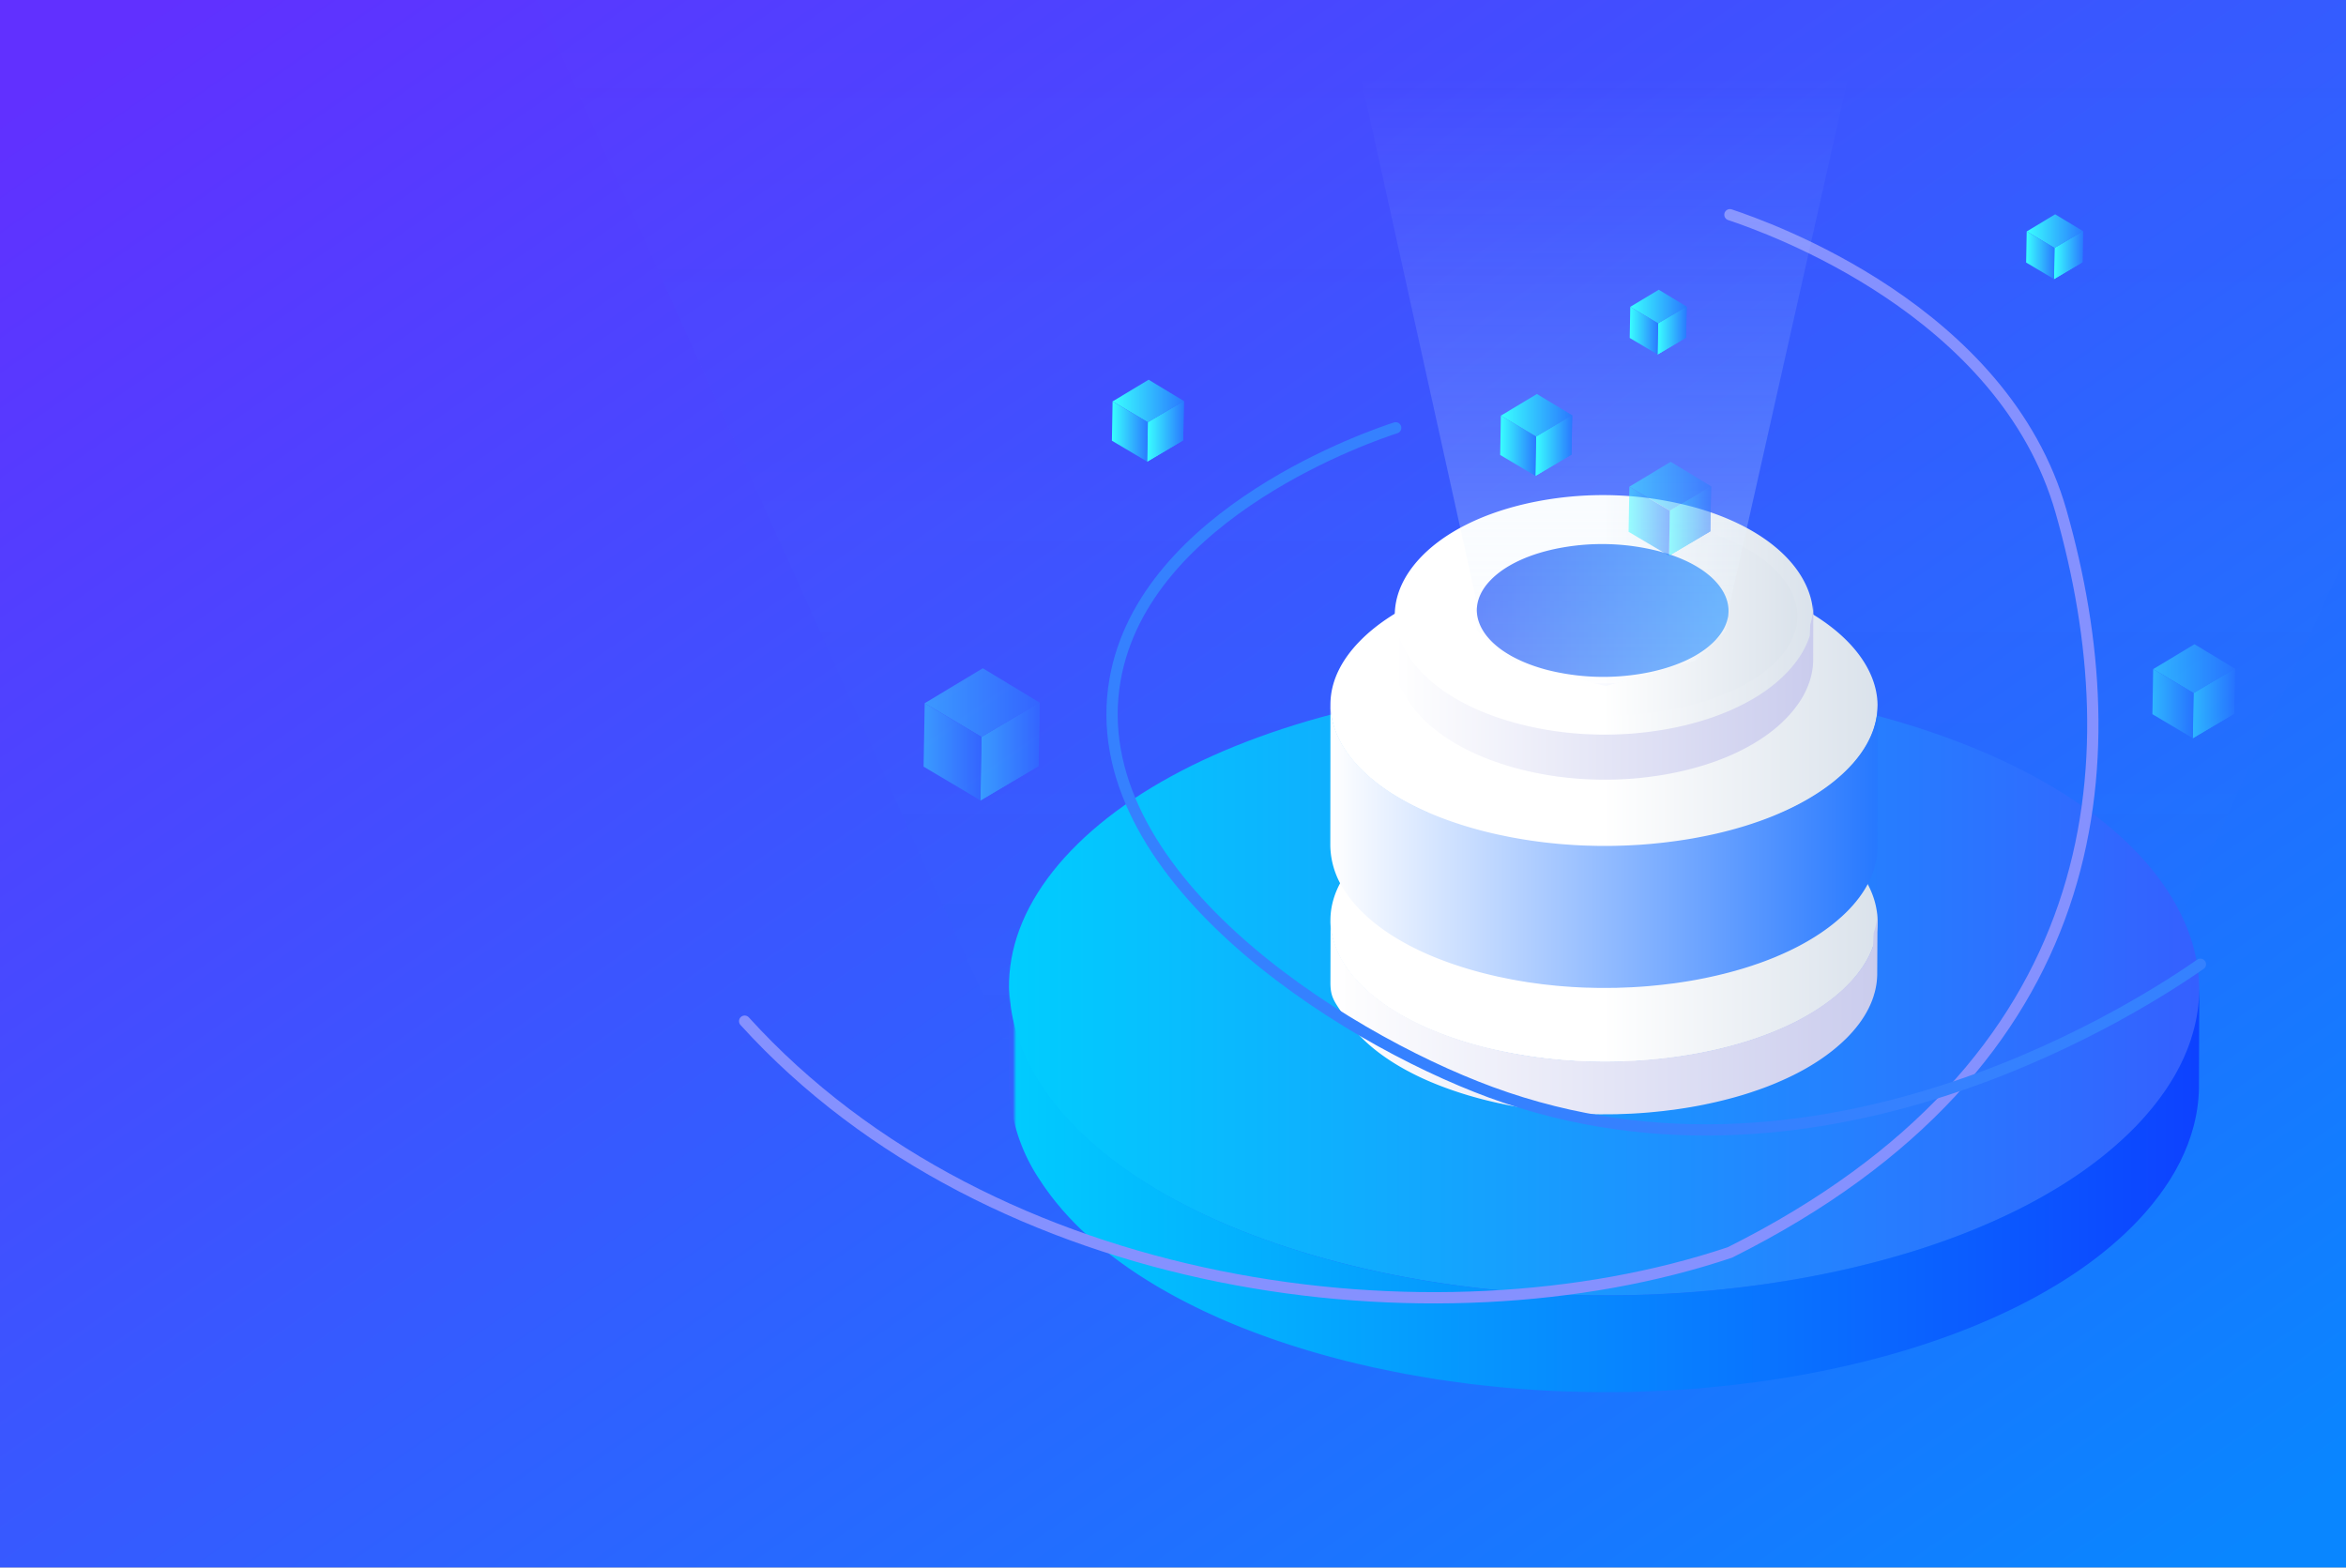 <svg xmlns="http://www.w3.org/2000/svg" xmlns:xlink="http://www.w3.org/1999/xlink" width="416" height="278" viewBox="0 0 416 278">
  <rect x="0" y="0" width="416" height="278" fill="#333333" stroke="none"/>
  <defs>
    <linearGradient id="linear-gradient" x1="0.021" y1="0.055" x2="0.973" y2="0.967" gradientUnits="objectBoundingBox">
      <stop offset="0" stop-color="#6130ff"/>
      <stop offset="1" stop-color="#0986ff"/>
    </linearGradient>
    <linearGradient id="linear-gradient-2" x1="0.5" y1="1" x2="0.5" gradientUnits="objectBoundingBox">
      <stop offset="0.003" stop-color="#3463f9" stop-opacity="0.051"/>
      <stop offset="0.999" stop-color="#3e9ffc" stop-opacity="0"/>
    </linearGradient>
    <linearGradient id="linear-gradient-3" y1="0.5" x2="1" y2="0.5" gradientUnits="objectBoundingBox">
      <stop offset="0" stop-color="#00cefe"/>
      <stop offset="1" stop-color="#355fff"/>
    </linearGradient>
    <linearGradient id="linear-gradient-4" y1="0.5" x2="1" y2="0.5" gradientUnits="objectBoundingBox">
      <stop offset="0" stop-color="#345fff"/>
      <stop offset="0.003" stop-color="#01cbfe"/>
      <stop offset="1" stop-color="#0d42ff"/>
    </linearGradient>
    <linearGradient id="linear-gradient-5" y1="0.5" x2="1" y2="0.5" gradientUnits="objectBoundingBox">
      <stop offset="0.497" stop-color="#fff"/>
      <stop offset="1" stop-color="#dae2eb"/>
    </linearGradient>
    <linearGradient id="linear-gradient-6" y1="0.5" x2="1" y2="0.5" gradientUnits="objectBoundingBox">
      <stop offset="0" stop-color="#fff"/>
      <stop offset="1" stop-color="#cacced"/>
    </linearGradient>
    <linearGradient id="linear-gradient-8" y1="0.5" x2="1" y2="0.5" gradientUnits="objectBoundingBox">
      <stop offset="0" stop-color="#fff"/>
      <stop offset="1" stop-color="#2678ff"/>
    </linearGradient>
    <linearGradient id="linear-gradient-12" y1="0.5" x2="1" y2="0.5" gradientUnits="objectBoundingBox">
      <stop offset="0.003" stop-color="#3463f9"/>
      <stop offset="1" stop-color="#3e9ffc"/>
    </linearGradient>
    <linearGradient id="linear-gradient-13" x1="0.5" y1="1" x2="0.5" gradientUnits="objectBoundingBox">
      <stop offset="0" stop-color="#c5d3ff" stop-opacity="0.102"/>
      <stop offset="0.003" stop-color="#fbfcff" stop-opacity="0.302"/>
      <stop offset="0.999" stop-color="#abd6ff" stop-opacity="0"/>
      <stop offset="1" stop-color="#3e9ffc" stop-opacity="0"/>
    </linearGradient>
    <linearGradient id="linear-gradient-14" y1="0.5" x2="1" y2="0.5" gradientUnits="objectBoundingBox">
      <stop offset="0" stop-color="#39ffff"/>
      <stop offset="1" stop-color="#2a79ff"/>
    </linearGradient>
    <clipPath id="clip-数据服务_1">
      <rect width="416" height="278"/>
    </clipPath>
  </defs>
  <g id="数据服务_1" data-name="数据服务 – 1" clip-path="url(#clip-数据服务_1)">
    <rect width="416" height="278" fill="#fff"/>
    <path id="路径_14740" data-name="路径 14740" d="M0,0H416.852V277.957H0Z" fill="url(#linear-gradient)"/>
    <g id="组_10413" data-name="组 10413" transform="translate(-104.41 -327.565)">
      <path id="路径_407" data-name="路径 407" d="M263.534,288.673l-199.74,1.3L-29.021,83.072l386.745-.9Z" transform="translate(218.405 221.789)" fill="url(#linear-gradient-2)"/>
      <g id="组_197" data-name="组 197" transform="translate(283.32 448.284)">
        <g id="组_196" data-name="组 196" transform="translate(0 0)">
          <path id="路径_411" data-name="路径 411" d="M584.315,965.6c-26.694,4.6-55.3,3.552-80.547-2.955s-44.119-17.69-53.133-31.492-7.093-28.568,5.408-41.58,34.087-22.709,60.781-27.309,55.3-3.549,80.543,2.955,44.119,17.69,53.133,31.492,7.093,28.568-5.408,41.58S611,961,584.315,965.6Z" transform="translate(-445.036 -859.445)" fill="url(#linear-gradient-3)"/>
        </g>
        <path id="路径_412" data-name="路径 412" d="M653.58,1135.085c0,.058-.008.116-.011.174-.028.462-.066.923-.116,1.384,0,.022,0,.045-.007.067-.053.474-.121.947-.2,1.42-.01.059-.018.119-.029.178q-.116.682-.267,1.362c-.015.07-.03.14-.046.21-.094.415-.2.829-.313,1.243-.075.275-.159.549-.242.823-.074.245-.146.491-.227.735-.091.275-.192.549-.291.823-.088.244-.173.488-.268.731s-.209.511-.316.767-.209.506-.322.759-.238.509-.359.763-.238.5-.365.756-.26.494-.392.74-.27.509-.414.763-.288.49-.434.736-.3.506-.457.759-.32.494-.482.741-.325.5-.5.747-.349.492-.526.738-.352.493-.536.737-.4.517-.6.775c-.185.235-.367.471-.558.706-.21.258-.431.513-.649.77s-.417.5-.636.743l-.2.227c-.39.435-.787.869-1.2,1.3s-.826.849-1.253,1.268c-.086.084-.175.167-.262.25q-.6.583-1.225,1.156c-.162.149-.327.3-.492.443q-.545.489-1.109.971c-.163.14-.325.28-.49.418-.561.47-1.131.938-1.717,1.4-.057.045-.116.088-.173.133q-.805.628-1.643,1.242c-.273.2-.548.4-.826.6-.133.1-.266.192-.4.286q-.691.487-1.4.966l-.147.1q-.643.431-1.3.853c-.152.1-.305.194-.458.292q-.495.313-1,.622-.33.2-.663.4-.474.286-.956.567c-.22.129-.439.258-.661.385-.34.2-.684.389-1.03.581-.208.116-.415.233-.626.349-.4.218-.8.432-1.2.647-.164.087-.324.175-.489.261-.185.1-.374.191-.56.286-.463.239-.928.476-1.4.71-.247.122-.5.242-.747.364-.416.2-.833.4-1.256.6-.272.128-.548.254-.822.38q-.612.281-1.231.558-.431.192-.866.382-.617.269-1.243.533c-.341.144-.682.288-1.026.429l-.609.249q-.687.278-1.383.55c-.162.063-.322.127-.484.19q-.932.361-1.879.71l-.383.139q-.766.28-1.541.552c-.212.075-.425.148-.637.222q-.682.235-1.371.466l-.64.213q-.84.276-1.691.544l-.3.095q-.986.308-1.987.6c-.4.119-.807.235-1.212.352-.355.1-.708.206-1.066.306-.414.116-.834.229-1.252.342-.353.1-.7.193-1.058.287-.427.113-.859.221-1.29.331-.354.09-.705.182-1.061.271-.445.11-.895.216-1.343.324-.345.083-.688.167-1.035.248-.469.109-.943.213-1.415.319-.335.074-.666.151-1,.224-.5.109-1.01.213-1.517.319-.31.065-.618.131-.93.195-.557.112-1.119.219-1.68.327-.269.052-.535.106-.8.156q-1.248.234-2.512.453c-1.482.257-2.972.489-4.466.711q-.557.083-1.115.162c-.977.139-1.957.263-2.937.387-.753.1-1.506.193-2.261.279-.91.1-1.823.2-2.736.287-.747.075-1.493.154-2.241.22-1.441.128-2.884.244-4.329.34-.252.017-.5.03-.757.045-1.1.069-2.194.123-3.291.174-1.208.056-2.417.1-3.626.132-.685.019-1.369.043-2.054.056-1.162.021-2.324.024-3.485.024-.654,0-1.308.009-1.961,0-1.309-.012-2.617-.046-3.924-.083-.489-.014-.978-.018-1.467-.035q-2.7-.1-5.386-.267c-.4-.025-.794-.062-1.192-.09-1.4-.1-2.8-.2-4.2-.329-.638-.058-1.273-.13-1.909-.195-1.166-.118-2.332-.238-3.492-.377-.7-.084-1.4-.179-2.1-.271-1.1-.145-2.206-.294-3.3-.457-.719-.107-1.435-.221-2.151-.336q-1.642-.264-3.273-.557c-.7-.126-1.4-.253-2.1-.387-1.164-.223-2.32-.462-3.473-.707-.716-.152-1.435-.3-2.146-.457-.283-.064-.565-.13-.848-.2-1.442-.333-2.878-.678-4.3-1.046q-1.338-.346-2.65-.712c-.276-.076-.548-.155-.822-.233q-.907-.256-1.8-.52l-.882-.264q-1.041-.315-2.064-.641c-.224-.071-.451-.141-.674-.213q-1.325-.428-2.622-.875c-.158-.054-.313-.111-.47-.166q-1.19-.415-2.355-.846c-.239-.089-.479-.177-.716-.266-.9-.339-1.8-.683-2.674-1.035q-.941-.378-1.863-.766c-.178-.075-.354-.151-.531-.227q-.66-.281-1.312-.567c-.222-.1-.442-.2-.663-.3q-.586-.262-1.165-.529-.334-.154-.666-.309c-.324-.152-.644-.306-.964-.46-.35-.168-.7-.337-1.044-.508q-.441-.218-.876-.439-.512-.259-1.018-.522-.428-.222-.851-.448-.5-.266-.993-.536-.417-.228-.83-.459-.487-.273-.966-.549c-.272-.157-.544-.313-.812-.472-.3-.177-.6-.355-.892-.534-.269-.163-.538-.326-.8-.49-.291-.18-.578-.362-.865-.544-.262-.167-.524-.334-.783-.5-.282-.184-.56-.37-.838-.556-.254-.169-.507-.339-.757-.51-.274-.188-.544-.378-.813-.568-.245-.173-.491-.346-.732-.52-.265-.191-.526-.385-.786-.579-.237-.176-.475-.351-.707-.529-.258-.2-.51-.395-.762-.593-.227-.178-.456-.356-.679-.535-.249-.2-.493-.4-.737-.6-.218-.181-.438-.361-.653-.543-.24-.2-.474-.411-.71-.617-.21-.183-.421-.366-.627-.551-.232-.209-.458-.42-.685-.631-.2-.185-.4-.368-.6-.554-.226-.215-.445-.433-.666-.651-.187-.184-.378-.368-.561-.554-.219-.222-.43-.446-.644-.669-.176-.184-.356-.368-.528-.554-.212-.228-.415-.459-.622-.689-.165-.184-.333-.367-.495-.552-.206-.237-.4-.477-.6-.715-.152-.181-.307-.361-.455-.542-.2-.251-.4-.5-.6-.757-.135-.173-.275-.345-.407-.519-.215-.284-.421-.571-.627-.858-.1-.145-.214-.288-.316-.433q-.457-.65-.886-1.308a38.064,38.064,0,0,1-2.957-5.438,32.469,32.469,0,0,1-1.573-4.4q-.153-.551-.283-1.1a28.948,28.948,0,0,1-.7-4.421q-.044-.553-.065-1.106t-.021-1.105h0l-.06,17.144a32.018,32.018,0,0,0,5.6,17.571q.428.658.886,1.308c.1.145.212.288.316.433.207.286.412.573.627.857.132.174.272.346.407.519.2.253.392.506.6.757.148.182.3.361.455.542.2.239.4.479.6.716.161.185.33.368.495.552.206.23.41.461.622.689.172.186.352.369.528.553.213.224.425.448.644.669.184.186.374.369.561.554.221.217.44.435.666.65.2.186.4.37.6.555.227.211.453.422.685.631.206.185.417.368.627.551.235.206.47.413.71.617.215.183.436.364.655.545.243.2.485.4.733.6.225.181.456.361.686.54.251.2.5.393.756.588.234.178.472.354.71.531.26.193.52.387.785.578.242.174.488.348.734.521.269.19.537.379.81.566.252.173.507.343.762.514.276.185.553.37.833.552.26.169.523.337.787.5.285.181.57.362.859.541.268.166.54.331.812.5.293.177.586.353.883.528.114.067.224.136.338.2.158.092.322.182.482.274q.477.274.96.546.413.231.832.46.492.269.992.535.423.225.851.448.5.263,1.017.521.436.221.877.44.518.256,1.044.508c.182.088.36.178.544.265.138.065.28.129.419.195l.668.31q.577.266,1.162.528c.221.1.442.2.665.3q.65.286,1.311.567c.177.076.353.152.531.227q.907.381,1.83.753l.036.014c.878.352,1.771.7,2.672,1.034l.716.266q1.165.431,2.355.846c.117.041.229.084.346.125l.124.041q1.3.447,2.621.875c.223.072.45.142.675.214q1.024.325,2.065.641c.15.045.3.093.445.138s.292.083.436.126q.892.264,1.8.518c.277.078.553.158.832.235q1.312.363,2.646.711l.158.041c1.37.353,2.752.684,4.141,1,.283.065.565.131.849.2.262.059.521.122.783.18.45.1.91.181,1.362.277,1.153.245,2.31.484,3.474.707.294.056.583.124.878.179.4.075.816.135,1.222.208q1.631.293,3.273.557c.4.064.79.141,1.188.2.319.049.643.085.962.133,1.1.163,2.2.313,3.3.458.476.062.947.139,1.425.2.225.027.452.046.677.073,1.16.139,2.325.259,3.491.377.508.051,1.011.117,1.519.164.13.012.261.019.391.031,1.4.127,2.8.232,4.2.329.36.025.718.061,1.079.084l.113.006q2.687.17,5.385.267l.143.007c.442.016.885.016,1.328.028,1.3.037,2.61.072,3.917.083.127,0,.252.007.379.008.53,0,1.061-.011,1.592-.011,1.159,0,2.318,0,3.478-.024.213,0,.426,0,.639,0,.472-.01.943-.038,1.414-.051,1.21-.034,2.418-.075,3.627-.131.328-.015.657-.019.985-.036.771-.04,1.541-.09,2.311-.138.25-.016.5-.028.749-.045q1.863-.125,3.722-.281c.2-.018.406-.042.609-.06.748-.067,1.494-.145,2.241-.22.913-.092,1.826-.183,2.736-.287.755-.087,1.507-.184,2.26-.279.613-.078,1.229-.144,1.84-.227.367-.05.732-.108,1.1-.16s.743-.107,1.114-.162c1.493-.222,2.984-.454,4.466-.711q1.264-.219,2.511-.453c.286-.053.568-.111.852-.166.544-.1,1.089-.208,1.629-.317.338-.068.671-.141,1.007-.211.481-.1.964-.2,1.441-.3.354-.077.7-.158,1.056-.236.455-.1.911-.2,1.362-.307.357-.083.709-.17,1.064-.255.44-.105.882-.209,1.319-.318.36-.089.717-.182,1.075-.274.425-.108.851-.215,1.272-.327.362-.1.72-.195,1.08-.292.412-.112.825-.223,1.233-.337.359-.1.714-.2,1.07-.307.4-.116.809-.232,1.209-.351l.184-.053q.906-.271,1.8-.551l.309-.1q.848-.267,1.685-.542l.633-.211q.689-.231,1.371-.466l.641-.223q.776-.273,1.543-.553l.38-.137q.948-.35,1.879-.71l.488-.192q.692-.271,1.376-.547l.616-.252c.175-.072.353-.143.528-.216s.329-.142.494-.212q.625-.265,1.242-.533.435-.19.867-.382.62-.277,1.23-.559c.275-.126.551-.253.823-.381.423-.2.84-.4,1.257-.6.248-.121.5-.24.744-.362.477-.236.946-.477,1.414-.718.155-.08.315-.158.47-.238l.074-.04c.171-.089.337-.181.507-.27.4-.211.8-.423,1.187-.637.213-.117.422-.235.633-.353.344-.192.686-.384,1.025-.578.222-.128.442-.257.662-.385q.481-.282.957-.567.334-.2.664-.4c.153-.094.309-.186.46-.281.18-.112.356-.226.534-.339.155-.1.31-.2.464-.295q.653-.42,1.292-.847l.155-.1q.71-.478,1.4-.966c.135-.095.267-.191.4-.286.2-.141.4-.281.592-.423.08-.058.155-.119.235-.177q.839-.616,1.648-1.246c.055-.043.113-.085.168-.128.587-.461,1.158-.928,1.72-1.4.059-.05.122-.1.18-.147.105-.089.2-.18.307-.269q.564-.483,1.111-.973c.164-.147.329-.294.49-.442q.627-.575,1.23-1.16c.068-.066.141-.131.209-.2l.048-.048q.641-.629,1.254-1.268c.413-.432.81-.865,1.2-1.3.068-.076.136-.151.2-.227l.157-.175c.165-.189.317-.379.478-.568.218-.256.439-.512.649-.77.191-.234.373-.47.557-.706.2-.258.407-.516.6-.775.04-.053.084-.105.123-.158.143-.192.274-.386.413-.579.177-.246.356-.491.526-.738s.332-.5.5-.746.327-.494.483-.742c.034-.054.072-.108.106-.163.122-.2.232-.4.35-.593.146-.246.3-.492.435-.739s.276-.507.412-.76.268-.495.393-.743c.027-.052.057-.1.083-.157.1-.2.187-.4.281-.6.121-.255.245-.509.359-.764s.216-.5.321-.757.217-.512.317-.769c.021-.054.046-.107.066-.161.072-.189.132-.378.2-.567.1-.275.2-.55.292-.825.081-.245.153-.49.227-.735.083-.274.167-.548.242-.823.018-.067.042-.133.059-.2.092-.347.175-.694.254-1.042.016-.07.031-.14.046-.21.1-.454.189-.907.266-1.362.01-.059.019-.118.029-.177.028-.169.057-.338.081-.508q.066-.455.117-.912c0-.023,0-.047.007-.07.051-.46.088-.922.116-1.383,0-.058.008-.115.012-.173.018-.331.031-.661.037-.992q0-.253,0-.507l.06-17.144C653.622,1134.086,653.607,1134.586,653.58,1135.085Z" transform="translate(-442.561 -1078.994)" fill="url(#linear-gradient-4)"/>
      </g>
      <g id="组_199" data-name="组 199" transform="translate(340.326 465.819)">
        <g id="组_198" data-name="组 198" transform="translate(0)">
          <path id="路径_413" data-name="路径 413" d="M796.744,996.735a90.21,90.21,0,0,1-37.025-1.358c-11.606-2.991-20.28-8.131-24.423-14.476s-3.26-13.132,2.486-19.113,15.669-10.438,27.939-12.553a90.223,90.223,0,0,1,37.023,1.359c11.606,2.991,20.28,8.131,24.423,14.476s3.261,13.132-2.486,19.113S809.013,994.621,796.744,996.735Z" transform="translate(-732.723 -947.938)" fill="url(#linear-gradient-5)"/>
        </g>
        <path id="路径_414" data-name="路径 414" d="M828.583,1065.686c0,.027,0,.053-.005.08-.013.212-.03.424-.054.636,0,.01,0,.021,0,.031-.024.218-.056.435-.091.653,0,.027-.008.055-.013.082q-.053.313-.122.626c-.007.032-.014.064-.021.1-.043.191-.092.381-.144.571-.034.126-.073.252-.111.378s-.067.226-.1.338-.088,2.234-.133,2.36-.08.224-.123.336-.1.235-.145.352-.1.233-.148.349-.109.234-.165.351-.109.232-.168.348-.12.227-.18.34-.124.234-.19.351-.132.225-.2.338-.138.233-.21.348-.147.227-.221.341-.149.229-.228.343-.161.226-.242.339-.162.226-.246.339-.183.237-.276.356-.168.217-.256.324-.2.236-.3.354-.192.228-.292.341l-.094.1c-.179.2-.362.4-.552.6s-.38.39-.576.583c-.039.039-.081.077-.121.115q-.276.268-.563.531l-.226.2q-.251.225-.51.446c-.075.064-.149.128-.225.192-.258.217-.52.431-.79.643l-.08.061q-.37.288-.755.571-.188.139-.38.276l-.184.132c-.212.149-.426.3-.644.444l-.067.044q-.3.2-.6.392l-.211.134q-.228.144-.459.286l-.3.185c-.145.088-.292.174-.44.261l-.3.177q-.235.135-.474.267c-.1.053-.191.107-.287.16-.183.1-.368.2-.554.3l-.225.12-.257.131c-.213.11-.426.219-.643.327l-.344.167c-.191.093-.383.185-.577.277-.125.059-.252.117-.378.175q-.281.13-.566.257l-.4.175q-.284.124-.571.245c-.157.066-.313.132-.471.2l-.28.114q-.316.128-.636.253l-.223.087q-.428.165-.864.326l-.176.064q-.352.129-.708.254l-.293.1q-.313.108-.63.214l-.294.1q-.386.127-.777.25l-.136.043q-.453.142-.913.278c-.185.055-.371.108-.557.161-.163.047-.326.095-.49.141-.19.054-.383.1-.575.157-.162.044-.323.089-.486.132-.2.052-.395.1-.593.152-.163.042-.324.084-.488.124-.2.051-.411.1-.617.149-.159.038-.316.077-.476.114-.215.05-.433.1-.65.146l-.461.1c-.231.05-.464.1-.7.146l-.427.089c-.256.052-.514.1-.772.15-.123.024-.246.049-.37.072q-.574.107-1.155.208c-.681.118-1.366.225-2.053.327l-.513.074c-.449.064-.9.121-1.35.178-.346.044-.692.089-1.039.128-.418.048-.838.09-1.258.132-.343.034-.686.071-1.03.1q-.993.089-1.99.157l-.348.021c-.5.032-1.008.057-1.513.08-.555.026-1.111.045-1.667.06-.315.009-.629.02-.944.026-.534.01-1.068.011-1.6.011-.3,0-.6,0-.9,0-.6-.005-1.2-.021-1.8-.038-.225-.007-.45-.008-.674-.016q-1.24-.044-2.476-.123c-.183-.012-.365-.029-.548-.041-.645-.045-1.289-.093-1.931-.151-.293-.027-.585-.06-.878-.089-.536-.054-1.072-.11-1.6-.173-.323-.039-.644-.082-.966-.124-.508-.066-1.014-.135-1.519-.21-.331-.049-.66-.1-.989-.154q-.755-.121-1.5-.256c-.323-.058-.645-.116-.966-.178-.535-.1-1.066-.212-1.6-.325-.329-.07-.659-.136-.986-.21l-.39-.09c-.663-.153-1.323-.312-1.976-.481q-.615-.159-1.218-.327L757,1088.9q-.416-.118-.829-.239l-.405-.121q-.478-.145-.949-.295l-.31-.1q-.609-.2-1.205-.4l-.216-.076q-.547-.191-1.083-.389l-.329-.122q-.622-.233-1.229-.476-.432-.174-.857-.352l-.244-.1q-.3-.129-.6-.261l-.3-.136q-.27-.121-.536-.243l-.306-.142c-.149-.07-.3-.141-.443-.212s-.321-.155-.48-.234l-.4-.2c-.157-.079-.313-.159-.468-.24l-.391-.206q-.23-.122-.456-.246l-.382-.211q-.224-.125-.444-.252-.188-.108-.373-.217c-.138-.081-.274-.163-.41-.245s-.247-.15-.369-.225-.266-.167-.4-.25-.241-.153-.36-.231-.258-.17-.385-.255-.233-.156-.348-.235-.25-.174-.374-.261-.226-.159-.337-.239-.242-.177-.361-.266-.218-.162-.325-.243-.234-.181-.35-.272-.209-.164-.312-.246-.227-.185-.339-.278-.2-.166-.3-.249-.218-.189-.326-.284-.194-.168-.288-.253-.211-.193-.315-.29-.184-.169-.274-.255-.2-.2-.306-.3c-.086-.085-.174-.169-.258-.255-.1-.1-.2-.2-.3-.308-.081-.085-.164-.169-.243-.254-.1-.105-.191-.211-.286-.317-.076-.085-.153-.169-.227-.254-.095-.109-.186-.219-.278-.329-.07-.083-.141-.166-.209-.249-.094-.115-.183-.232-.274-.348-.062-.08-.126-.158-.187-.239-.1-.131-.193-.262-.288-.394-.048-.066-.1-.132-.145-.2q-.21-.3-.407-.6a17.512,17.512,0,0,1-1.359-2.5,14.93,14.93,0,0,1-.723-2.022q-.07-.253-.13-.507a13.339,13.339,0,0,1-.32-2.032q-.02-.254-.03-.508t-.01-.508h0l-.028,11.315c0,2.709.852,3.45,2.572,6.1q.2.3.407.6c.047.067.1.133.145.2.1.132.189.264.288.394.061.08.125.159.187.238.091.116.18.232.274.348.068.084.14.166.209.249.092.11.183.22.278.329.074.085.152.169.227.254.095.106.188.212.286.317.079.086.162.17.243.255.1.1.2.206.3.308.084.085.172.17.258.255.1.1.2.2.306.3s.182.17.274.255.208.194.315.29.192.169.288.253.216.19.326.284.2.167.3.25.223.185.337.277.21.166.315.248.23.181.348.271.217.163.326.244.239.178.361.266.224.16.337.24.247.174.372.26.233.158.35.236.254.17.383.254.24.155.362.232.262.166.395.249l.373.228c.134.081.269.162.406.243l.155.093c.073.042.148.083.222.126q.219.126.441.251.19.106.383.211.226.124.456.246l.391.206q.232.12.467.24.2.1.4.2.238.118.48.234c.084.04.166.082.25.122l.193.09.307.143q.265.122.534.242l.306.136q.3.131.6.26l.244.1q.417.175.841.346l.017.006c.4.162.814.32,1.228.476l.329.122q.536.2,1.083.389l.159.057.057.019q.6.205,1.2.4l.31.1q.471.15.949.294c.069.021.136.043.2.063l.2.058q.41.121.826.238l.382.108q.6.167,1.217.327l.073.019c.629.162,1.265.314,1.9.462l.39.089c.12.027.24.056.36.083.207.046.418.083.626.128.53.113,1.062.222,1.6.325.135.026.268.057.4.082.186.035.375.062.562.1q.75.134,1.5.256c.183.03.363.065.546.093.147.023.3.039.442.061.5.075,1.011.144,1.519.21.219.029.435.064.655.09.1.013.208.022.311.034.533.064,1.069.119,1.6.173.233.024.465.054.7.075l.18.014c.642.059,1.286.107,1.931.151.166.011.33.028.5.039l.052,0q1.235.078,2.475.123l.066,0c.2.007.407.007.61.013.6.018,1.2.033,1.8.039l.174,0c.244,0,.488-.005.732-.005.533,0,1.066,0,1.6-.011.1,0,.2,0,.294,0,.217,0,.433-.017.65-.024.556-.016,1.112-.034,1.667-.06.151-.007.3-.009.453-.016.354-.018.708-.041,1.062-.063l.345-.021q.856-.057,1.711-.13c.094-.008.187-.019.28-.027.344-.031.687-.067,1.03-.1.42-.042.839-.084,1.258-.132.347-.04.693-.085,1.039-.129.282-.036.565-.066.846-.1.169-.023.336-.05.5-.074l.512-.074c.686-.1,1.371-.209,2.053-.327q.581-.1,1.155-.208l.392-.076c.25-.048.5-.1.749-.146.155-.031.308-.065.463-.1.221-.046.443-.092.662-.139.163-.035.324-.073.485-.109.209-.047.419-.093.626-.141l.489-.117c.2-.048.405-.1.606-.146.166-.041.329-.084.494-.126.2-.05.391-.1.585-.15.167-.044.331-.09.5-.134.189-.051.379-.1.567-.155.165-.046.328-.094.492-.141.185-.054.372-.106.556-.161l.085-.025q.417-.125.827-.253l.142-.046q.39-.122.775-.249l.291-.1q.317-.106.63-.214l.295-.1q.357-.125.709-.254l.175-.063q.436-.161.864-.326l.224-.088q.318-.125.632-.252l.283-.116.243-.1.227-.1q.287-.121.571-.245l.4-.175q.285-.127.566-.256l.378-.175c.194-.091.386-.184.578-.277.114-.055.229-.11.342-.166.219-.109.435-.219.65-.33.071-.037.145-.073.216-.11l.035-.018c.078-.041.155-.083.233-.124.183-.1.365-.194.545-.293l.291-.162c.158-.088.315-.176.471-.266l.3-.177q.221-.13.44-.261l.3-.186.212-.129.245-.156.213-.135q.3-.193.594-.39l.071-.047q.326-.22.643-.444l.184-.131c.091-.065.183-.129.272-.194l.108-.082q.385-.283.757-.573l.077-.059c.27-.212.532-.427.79-.643l.083-.068c.048-.041.094-.083.141-.124q.26-.222.511-.447c.075-.068.151-.135.225-.2q.289-.264.566-.533c.031-.03.065-.06.1-.09l.022-.022q.294-.289.576-.583c.19-.2.372-.4.552-.6l.093-.1.072-.08c.076-.087.146-.174.22-.261.1-.118.2-.236.3-.354s.171-.216.256-.324.187-.237.277-.356c.018-.024.038-.048.057-.073.066-.089.126-.177.19-.266.081-.113.164-.226.242-.339s.153-.228.228-.343.151-.227.222-.341c.016-.025.033-.05.049-.075.056-.091.107-.182.161-.273.067-.113.136-.226.2-.34s.127-.233.189-.349.123-.227.181-.342c.012-.024.026-.048.038-.072.046-.092.086-.183.129-.275.056-.117.113-.234.165-.351s.1-.232.148-.348.1-.235.145-.354c.01-.025.021-.049.031-.074.033-.087.061-.174.092-.261.046-.126.092-.252.134-.379.037-.112.07-.225.1-.337s.077-.252.111-.378c.008-.031.019-.061.027-.092.042-.16.081-.319.117-.479l.021-.1c.045-.208.087-.417.122-.626,0-.027.008-.054.013-.082.013-.078.026-.156.037-.234q.03-.209.054-.419c0-.01,0-.021,0-.032.023-.212.041-.424.053-.636,0-.027,0-.053.005-.08.008-.152.014-.3.017-.456q0-.116,0-.233L828.6,1065Q828.6,1065.342,828.583,1065.686Z" transform="translate(-731.585 -1041.982)" fill="url(#linear-gradient-6)"/>
      </g>
      <g id="组_201" data-name="组 201" transform="translate(340.282 427.56)">
        <g id="组_200" data-name="组 200" transform="translate(0.045 0)">
          <path id="路径_415" data-name="路径 415" d="M796.744,803.658a90.212,90.212,0,0,1-37.025-1.358c-11.606-2.991-20.28-8.132-24.423-14.476s-3.26-13.132,2.486-19.113,15.669-10.439,27.939-12.553a90.219,90.219,0,0,1,37.023,1.359c11.606,2.991,20.28,8.131,24.423,14.475s3.261,13.132-2.486,19.113S809.013,801.544,796.744,803.658Z" transform="translate(-732.723 -754.861)" fill="url(#linear-gradient-5)"/>
        </g>
        <path id="路径_416" data-name="路径 416" d="M828.628,881.564c0,.026,0,.053-.005.08-.013.212-.03.424-.053.636,0,.01,0,.021,0,.031-.024.218-.056.436-.091.653,0,.027-.008.055-.013.082q-.053.313-.123.626l-.021.1c-.043.19-.092.381-.144.571-.034.126-.073.252-.111.378s-.067.225-.1.338-.088.252-.134.378-.08.224-.123.336-.1.235-.145.352-.1.233-.148.349-.109.234-.165.351-.109.232-.168.348-.12.227-.18.34-.124.234-.19.351-.132.225-.2.338-.138.233-.21.349-.147.227-.222.341-.15.229-.228.344-.161.226-.242.339-.162.226-.247.339-.184.237-.276.356-.169.217-.257.324-.2.236-.3.354-.192.228-.292.341l-.094.1c-.179.2-.362.4-.552.6s-.38.39-.576.583c-.039.039-.081.077-.121.115q-.276.268-.564.531c-.074.068-.15.136-.226.2q-.251.225-.51.447c-.075.064-.149.128-.225.192-.258.216-.52.431-.79.643l-.08.061q-.37.289-.756.571-.189.139-.38.276l-.184.131q-.318.224-.644.444l-.068.045q-.3.2-.6.392l-.211.134q-.228.144-.459.286l-.3.186c-.145.088-.292.174-.44.261l-.3.177q-.235.135-.474.267c-.1.053-.191.107-.288.16-.183.1-.368.2-.554.3l-.225.12-.258.131c-.213.11-.427.219-.643.326-.114.056-.229.112-.344.167-.192.093-.383.186-.578.277l-.378.175q-.281.13-.566.257l-.4.175q-.284.124-.572.245c-.157.066-.313.132-.472.2l-.28.115q-.316.128-.636.253l-.223.087q-.428.166-.864.326l-.176.064q-.352.129-.709.254l-.293.1q-.313.108-.63.214l-.294.1q-.386.127-.777.25l-.137.043q-.453.142-.914.278c-.185.055-.371.108-.557.162-.163.047-.326.095-.49.141-.19.054-.383.1-.576.157-.162.044-.323.089-.487.132-.2.052-.395.1-.593.152-.163.041-.324.084-.488.124-.2.051-.411.1-.618.149-.159.038-.316.077-.476.114-.216.05-.433.1-.651.146-.154.034-.307.07-.461.1-.231.05-.465.1-.7.146l-.428.089c-.256.052-.514.1-.773.151l-.37.072q-.574.107-1.155.208c-.682.118-1.367.225-2.054.327l-.513.074c-.449.064-.9.121-1.351.178-.346.044-.692.088-1.039.128-.419.048-.839.09-1.258.132-.343.035-.687.071-1.031.1-.663.059-1.326.112-1.991.157l-.348.021c-.5.032-1.009.056-1.513.08-.556.026-1.112.044-1.668.06-.315.009-.629.02-.944.026-.534.01-1.068.011-1.6.011-.3,0-.6,0-.9,0-.6-.005-1.2-.021-1.8-.038-.225-.007-.45-.008-.674-.016q-1.241-.045-2.477-.123c-.183-.012-.365-.029-.548-.041-.645-.045-1.29-.093-1.932-.151-.294-.027-.585-.06-.878-.089-.536-.054-1.072-.109-1.606-.173-.323-.039-.645-.082-.967-.124-.508-.066-1.015-.135-1.519-.21-.331-.049-.66-.1-.989-.154q-.755-.121-1.505-.256c-.323-.058-.645-.116-.966-.178-.535-.1-1.067-.212-1.6-.325-.329-.07-.66-.136-.987-.21l-.39-.09c-.663-.153-1.324-.312-1.977-.481-.41-.106-.816-.216-1.219-.327l-.378-.107q-.417-.118-.829-.239l-.405-.121q-.478-.144-.949-.294l-.31-.1q-.609-.2-1.206-.4l-.216-.076q-.547-.191-1.083-.389l-.329-.122q-.622-.234-1.23-.476-.433-.173-.857-.352l-.244-.1q-.3-.129-.6-.261l-.3-.136q-.27-.121-.536-.243l-.306-.142c-.149-.07-.3-.14-.443-.211s-.322-.155-.48-.234l-.4-.2-.468-.24-.391-.206q-.23-.122-.457-.246l-.382-.211q-.224-.125-.444-.252l-.373-.217q-.207-.122-.41-.245c-.124-.075-.247-.15-.37-.225s-.266-.166-.4-.25-.241-.154-.36-.231-.258-.17-.385-.255-.233-.156-.348-.235-.25-.174-.374-.261-.226-.159-.337-.239-.242-.177-.362-.266-.218-.162-.325-.243-.234-.181-.35-.272-.209-.163-.312-.246-.227-.185-.339-.279-.2-.166-.3-.249-.218-.189-.326-.284-.194-.169-.288-.253-.211-.193-.315-.29-.184-.169-.274-.255-.2-.2-.306-.3c-.086-.085-.174-.169-.258-.255-.1-.1-.2-.2-.3-.308-.081-.085-.164-.169-.243-.254-.1-.105-.191-.211-.286-.317-.076-.085-.153-.169-.227-.254-.095-.109-.186-.219-.278-.329-.07-.083-.141-.165-.209-.249-.094-.115-.183-.232-.274-.348-.062-.08-.126-.159-.187-.239-.1-.13-.193-.262-.288-.394-.048-.066-.1-.132-.145-.2q-.21-.3-.407-.6a17.517,17.517,0,0,1-1.36-2.5,14.923,14.923,0,0,1-.723-2.021q-.07-.254-.13-.507a13.322,13.322,0,0,1-.32-2.032q-.02-.254-.03-.508t-.01-.508h0l-.028,25.186a14.71,14.71,0,0,0,2.573,8.076q.2.3.407.6c.047.067.1.133.146.2.1.132.189.264.289.394.061.08.125.159.187.238.091.116.18.233.274.348.068.083.14.166.209.249.092.11.183.22.278.329.074.085.152.169.228.254.095.106.188.212.286.317.079.085.162.169.243.254.1.1.2.206.3.308.084.085.172.17.258.255.1.1.2.2.306.3s.182.17.274.255.208.194.315.29.192.169.288.253.216.19.326.284.2.167.3.251.223.185.337.277.21.166.315.249.23.181.348.27.217.163.326.244.239.178.361.266.224.16.338.24.247.174.372.26.233.158.351.236.254.17.383.254.24.155.362.232.262.166.395.249.248.152.374.228.269.162.406.243c.052.031.1.063.156.093.073.043.148.084.222.126q.219.126.441.251l.383.211c.151.083.3.164.456.246l.391.206q.232.121.468.239l.4.2q.238.118.48.234l.25.122.193.089.307.143q.265.122.534.243l.306.136q.3.132.6.26l.244.1q.417.175.841.346l.017.006c.4.162.814.32,1.229.476l.329.122q.536.2,1.083.389l.159.057.057.019q.6.205,1.205.4l.31.1q.471.15.949.295l.2.063.2.058q.41.121.826.238l.382.108q.6.167,1.217.327l.073.019c.63.162,1.266.315,1.9.462l.39.09c.121.027.24.056.36.083.207.045.418.083.626.127.53.112,1.062.222,1.6.325.135.026.268.057.4.082.186.035.375.062.562.1q.75.135,1.505.256c.183.029.363.065.547.093.147.023.3.039.443.061.5.075,1.011.144,1.519.21.219.029.436.064.655.091.1.013.208.022.312.034.534.064,1.069.119,1.606.173.233.024.465.054.7.075l.18.014c.642.058,1.287.107,1.932.151.166.012.33.028.5.039l.052,0q1.236.078,2.477.123l.066,0c.2.007.407.007.611.013.6.017,1.2.033,1.8.039l.174,0c.244,0,.488-.005.732-.005.533,0,1.066,0,1.6-.011.1,0,.2,0,.294,0,.217,0,.434-.017.651-.024.556-.016,1.112-.035,1.668-.06.151-.007.3-.009.453-.016.355-.018.709-.041,1.063-.064l.345-.021q.857-.057,1.712-.129c.094-.008.186-.019.28-.028.344-.031.687-.067,1.031-.1.42-.042.839-.084,1.258-.132.347-.04.693-.085,1.039-.129.282-.036.565-.066.846-.1.169-.023.337-.049.5-.073l.513-.074c.687-.1,1.372-.209,2.054-.327q.581-.1,1.155-.208l.392-.076c.25-.048.5-.1.749-.146.155-.031.309-.065.463-.1.221-.046.443-.091.663-.139.163-.035.324-.073.486-.109.209-.047.419-.093.626-.141.164-.038.326-.078.489-.117.2-.048.406-.1.607-.146.166-.041.329-.084.494-.126.2-.05.391-.1.585-.15.167-.044.331-.089.5-.135.189-.051.379-.1.567-.155.165-.046.328-.094.492-.142.186-.053.372-.106.556-.161l.085-.024q.417-.125.828-.253l.142-.045q.39-.123.775-.249l.291-.1q.317-.106.63-.214l.295-.1q.357-.126.709-.254l.175-.064q.436-.16.864-.326l.224-.088q.318-.125.633-.251l.283-.116.243-.1.227-.1q.287-.121.571-.245l.4-.175q.285-.127.566-.257l.379-.175c.194-.091.387-.184.578-.277.114-.055.229-.11.342-.166.219-.109.435-.219.65-.33l.216-.11.035-.018.233-.124c.183-.1.366-.194.546-.293.1-.054.194-.108.291-.162q.237-.132.471-.266l.3-.177q.221-.13.44-.261l.305-.186c.07-.043.142-.085.212-.129s.164-.1.246-.156l.214-.136q.3-.193.594-.389l.071-.047q.326-.22.643-.444l.184-.132c.091-.065.183-.129.272-.194l.108-.081q.386-.283.758-.573l.077-.059c.27-.212.533-.427.791-.643l.083-.068c.048-.041.094-.083.141-.124q.26-.222.511-.447c.075-.068.151-.135.226-.2q.289-.264.566-.533c.031-.03.065-.06.1-.091l.022-.022q.295-.289.577-.583c.19-.2.373-.4.552-.6l.093-.1.072-.08c.076-.087.146-.174.22-.261.1-.118.2-.236.3-.354s.171-.216.256-.324.187-.237.277-.356l.057-.073c.066-.088.126-.177.19-.266.081-.113.164-.226.242-.339s.152-.229.228-.343.151-.227.222-.341c.016-.025.033-.05.049-.075.056-.091.107-.182.161-.273.067-.113.136-.226.2-.339s.127-.233.189-.35.123-.227.181-.342c.012-.024.026-.048.038-.072.046-.092.086-.183.13-.275.056-.117.113-.234.165-.351s.1-.232.148-.348.1-.235.146-.354c.01-.025.021-.049.031-.074.033-.087.061-.174.092-.261.046-.126.092-.253.134-.379s.07-.225.1-.338.077-.252.112-.378c.008-.031.019-.061.027-.092.042-.159.08-.319.117-.479l.021-.1c.046-.208.087-.417.123-.626,0-.027.008-.055.013-.082.013-.078.026-.156.037-.234q.03-.209.054-.419c0-.011,0-.021,0-.032.023-.212.041-.424.053-.636,0-.026,0-.053.005-.08.008-.152.014-.3.017-.456q0-.116,0-.233l.028-25.186C828.647,881.1,828.64,881.334,828.628,881.564Z" transform="translate(-731.585 -855.878)" fill="url(#linear-gradient-8)"/>
      </g>
      <g id="组_203" data-name="组 203" transform="translate(351.734 415.364)">
        <g id="组_202" data-name="组 202" transform="translate(0 0)">
          <path id="路径_417" data-name="路径 417" d="M781.689,719.677a61.894,61.894,0,0,1-28.318-1.162c-8.877-2.558-15.511-6.956-18.68-12.382s-2.494-11.232,1.9-16.348,11.984-8.929,21.369-10.737a61.9,61.9,0,0,1,28.317,1.162c8.877,2.558,15.511,6.955,18.68,12.382s2.494,11.232-1.9,16.349S791.073,717.869,781.689,719.677Z" transform="translate(-732.723 -677.938)" fill="url(#linear-gradient-5)"/>
        </g>
        <path id="路径_418" data-name="路径 418" d="M805.773,795.586c0,.023,0,.045,0,.068q-.015.272-.041.544c0,.009,0,.018,0,.026-.019.186-.043.372-.07.559,0,.023-.007.047-.01.07q-.041.268-.094.536l-.016.082c-.033.163-.07.326-.11.489-.026.108-.056.216-.085.323s-.051.193-.08.289-.067,1.911-.1,2.019-.061.192-.094.287-.073.2-.111.3-.073.2-.113.3-.084.2-.126.3-.084.2-.128.3-.091.194-.138.291-.095.2-.146.3-.1.193-.152.289-.105.2-.161.3-.112.194-.169.291-.114.2-.174.294-.123.193-.185.29-.124.194-.188.29-.14.2-.211.3-.129.185-.2.278-.152.2-.228.3-.147.2-.224.292l-.072.089c-.137.171-.277.342-.422.511s-.29.334-.44.5l-.092.1q-.211.229-.431.454l-.173.174q-.192.192-.39.382l-.172.164c-.2.185-.4.369-.6.55l-.061.052q-.283.247-.578.488-.144.118-.291.236l-.141.113c-.162.128-.326.255-.492.38l-.052.038q-.226.169-.458.336l-.161.115q-.174.123-.351.245l-.233.159q-.167.112-.336.223l-.232.151c-.12.077-.241.153-.362.228l-.22.137c-.14.085-.282.17-.424.254l-.172.1-.2.113c-.163.094-.326.187-.492.279l-.263.143c-.146.08-.293.159-.442.237l-.289.149c-.143.074-.287.147-.433.22l-.3.15q-.217.106-.437.209c-.12.057-.24.113-.36.169l-.214.1q-.241.109-.486.216l-.17.075q-.328.142-.66.279l-.135.054q-.269.11-.542.217l-.224.087q-.24.093-.482.183l-.225.084q-.3.109-.594.214l-.1.037q-.347.121-.7.238l-.426.138c-.125.04-.249.081-.375.121-.146.046-.293.09-.44.134-.124.038-.247.076-.372.113-.15.044-.3.087-.453.13l-.373.106c-.156.043-.315.085-.472.127l-.364.1c-.165.043-.331.084-.5.125-.118.029-.234.06-.353.088-.177.043-.355.084-.533.125l-.327.077c-.2.044-.393.086-.591.129l-.283.062q-.439.092-.883.178c-.521.1-1.045.192-1.57.279l-.392.064c-.343.055-.688.1-1.033.152-.265.037-.529.076-.795.11-.32.041-.641.077-.962.113-.263.029-.525.06-.788.087-.506.05-1.014.1-1.522.134l-.266.018c-.385.027-.771.048-1.157.068-.425.022-.85.038-1.275.052-.241.008-.481.017-.722.022-.409.008-.817.009-1.225.009-.23,0-.46,0-.689,0-.46,0-.92-.018-1.38-.033-.172-.006-.344-.007-.516-.014q-.949-.038-1.893-.1c-.14-.01-.279-.025-.419-.036-.493-.038-.986-.079-1.477-.129-.224-.023-.448-.051-.671-.076-.41-.046-.82-.094-1.228-.148-.247-.033-.493-.07-.739-.106-.388-.057-.776-.116-1.161-.18-.253-.042-.5-.087-.756-.132q-.577-.1-1.151-.219c-.247-.049-.493-.1-.739-.152-.409-.088-.816-.182-1.221-.278-.252-.06-.5-.117-.754-.18l-.3-.077c-.507-.131-1.012-.267-1.512-.411-.314-.091-.624-.184-.932-.28l-.289-.091q-.319-.1-.634-.2l-.31-.1q-.366-.123-.726-.252l-.237-.084q-.466-.168-.922-.344l-.165-.065q-.419-.163-.828-.333l-.252-.1q-.476-.2-.94-.407-.331-.148-.655-.3l-.186-.089q-.232-.111-.461-.223l-.233-.116q-.206-.1-.41-.208l-.234-.122c-.114-.06-.226-.12-.339-.181s-.246-.133-.367-.2l-.308-.173q-.18-.1-.358-.205l-.3-.176-.349-.211-.292-.18q-.171-.107-.339-.216l-.286-.185c-.106-.07-.21-.14-.313-.21l-.283-.193c-.1-.071-.2-.143-.3-.214l-.275-.2c-.1-.073-.2-.145-.295-.218s-.178-.133-.266-.2-.191-.149-.286-.223-.173-.136-.258-.2-.185-.151-.276-.228-.167-.138-.249-.208-.179-.155-.268-.233-.16-.14-.239-.21-.173-.159-.259-.238-.154-.142-.229-.214-.167-.161-.249-.242-.148-.144-.22-.217-.161-.165-.241-.248-.141-.145-.209-.218-.156-.17-.234-.256-.133-.145-.2-.218-.151-.175-.226-.263c-.062-.072-.125-.145-.186-.218-.074-.09-.146-.18-.219-.271-.058-.072-.117-.144-.174-.217-.073-.093-.142-.187-.212-.281-.053-.071-.108-.142-.16-.213-.072-.1-.14-.2-.209-.3-.048-.068-.1-.136-.143-.2-.076-.112-.148-.225-.22-.337-.037-.057-.075-.113-.111-.17q-.161-.256-.311-.514a15.623,15.623,0,0,1-1.039-2.138,13.771,13.771,0,0,1-.553-1.729q-.054-.217-.1-.434a12.672,12.672,0,0,1-.245-1.738q-.015-.217-.023-.435c-.005-.145-.008-.29-.007-.434h0l-.021,9.679c0,2.317.652,2.951,1.967,5.214q.15.259.311.514c.036.057.074.114.111.171.073.113.145.225.221.337.046.069.1.136.143.2.069.1.138.2.209.3.052.071.107.142.16.213.07.094.14.188.212.281.057.073.116.145.174.217.072.09.144.181.219.271.061.073.124.145.186.218.075.088.149.176.226.263s.131.145.2.218.155.171.234.256.139.145.209.218.159.166.241.248.147.145.22.217.165.162.25.242.153.143.23.214.17.158.258.237.16.142.241.212.176.155.266.231.166.139.25.209.183.152.276.227.172.137.258.2.189.149.285.222.178.135.268.2.194.145.293.217l.276.2c.1.071.2.142.3.212s.19.13.285.195.206.139.31.208l.119.079c.056.036.113.072.169.108l.338.215q.145.091.293.181.173.106.349.211l.3.176q.177.1.357.2l.308.173c.121.067.244.134.367.2l.191.1.147.076.235.122q.2.1.409.208l.234.117q.229.112.461.223l.187.089q.319.15.643.3l.013.005c.309.139.623.274.939.407l.252.1q.41.169.828.333l.122.049.044.016q.455.176.921.344l.237.084q.36.128.726.252l.156.054.153.05q.314.1.632.2l.292.092q.461.143.93.28l.056.016c.481.139.968.269,1.456.4l.3.077.276.071c.158.039.32.071.479.109.405.1.812.19,1.221.278.1.022.205.049.309.07.142.03.287.053.43.082q.573.115,1.151.219c.14.025.278.055.418.079.112.019.226.034.338.052.386.064.773.123,1.162.18.167.025.333.055.5.078.079.011.159.018.238.029.408.054.818.1,1.228.148.178.02.355.046.534.064l.137.012c.491.05.984.091,1.477.13.127.01.253.024.38.033l.04,0q.944.067,1.893.105l.05,0c.156.006.311.006.467.011.459.015.918.028,1.377.033l.133,0c.187,0,.373,0,.56,0,.408,0,.815,0,1.223-.01.075,0,.15,0,.225,0,.166,0,.331-.015.5-.02.425-.013.85-.03,1.275-.052.115-.006.231-.007.346-.014.271-.016.542-.035.813-.054l.263-.018q.655-.049,1.309-.11l.214-.023c.263-.026.525-.057.788-.087.321-.036.642-.072.962-.113.265-.034.53-.072.794-.11.216-.03.432-.057.647-.089.129-.02.257-.042.386-.063l.392-.064c.525-.087,1.049-.179,1.57-.279q.444-.086.883-.178l.3-.065c.191-.041.383-.082.573-.125l.354-.083c.169-.039.339-.078.506-.119.125-.03.248-.062.371-.093.16-.04.32-.079.479-.121.126-.032.249-.067.374-.1.155-.042.31-.082.464-.125l.378-.108c.15-.043.3-.085.447-.128.127-.038.253-.077.38-.115.145-.044.29-.087.434-.132l.376-.121c.142-.046.284-.091.425-.138l.065-.021q.319-.106.633-.217l.109-.038q.3-.105.593-.213l.222-.083q.242-.09.482-.183l.226-.088q.273-.107.542-.217l.134-.054q.333-.137.661-.279l.172-.076q.243-.106.484-.215l.217-.1.186-.085.174-.083.437-.21.3-.15q.218-.109.433-.22l.289-.15c.149-.078.3-.158.442-.237l.262-.142c.167-.093.333-.187.5-.282l.165-.094.026-.016.178-.106c.14-.083.28-.166.417-.25l.223-.139c.121-.075.241-.151.36-.227l.233-.152q.169-.111.336-.223l.233-.159c.054-.037.109-.073.162-.11l.188-.133.163-.116q.23-.165.454-.333l.054-.04c.166-.125.33-.252.492-.379l.141-.113c.069-.055.14-.11.208-.166l.083-.07q.295-.242.579-.49l.059-.051c.206-.181.407-.365.6-.55l.063-.058c.037-.035.072-.071.108-.106q.2-.19.391-.382c.058-.058.116-.116.172-.174q.221-.226.432-.456c.024-.026.05-.051.074-.078l.017-.019q.225-.247.441-.5c.145-.17.285-.34.422-.512l.071-.089.055-.069c.058-.074.112-.149.168-.223.077-.1.154-.2.228-.3s.131-.185.2-.277.143-.2.212-.3l.043-.062c.05-.075.1-.152.145-.228.062-.1.125-.193.185-.29s.117-.2.174-.293.115-.194.17-.292c.012-.021.025-.043.037-.064.043-.078.082-.156.123-.234.052-.1.1-.193.153-.29s.1-.2.145-.3.094-.195.138-.292c.009-.021.02-.041.029-.062.035-.078.065-.157.1-.235.043-.1.086-.2.126-.3s.076-.2.113-.3.076-.2.111-.3c.007-.021.016-.042.023-.063.025-.074.046-.149.07-.223.035-.108.07-.216.1-.325s.054-.193.08-.289.059-.216.085-.323c.006-.026.015-.052.021-.079.032-.136.062-.273.089-.41l.016-.083c.035-.178.067-.357.094-.536,0-.023.007-.046.01-.07.01-.067.02-.133.029-.2q.023-.179.041-.358c0-.009,0-.018,0-.027.018-.181.031-.362.041-.544,0-.023,0-.045,0-.068.006-.13.011-.26.013-.39q0-.1,0-.2l.021-9.679Q805.788,795.292,805.773,795.586Z" transform="translate(-731.585 -775.62)" fill="url(#linear-gradient-6)"/>
      </g>
      <path id="路径_419" data-name="路径 419" d="M849.736,746.407a63.768,63.768,0,0,1-26.172-.96c-8.2-2.114-14.335-5.748-17.264-10.233s-2.3-9.282,1.757-13.51,11.076-7.379,19.749-8.873a63.775,63.775,0,0,1,26.171.96c8.2,2.114,14.335,5.748,17.264,10.232s2.3,9.283-1.757,13.511S858.408,744.912,849.736,746.407Z" transform="translate(-449.935 -292.863)" fill="url(#linear-gradient-5)"/>
      <path id="路径_420" data-name="路径 420" d="M884.924,762.3a40.621,40.621,0,0,1-17.031-.638c-5.339-1.407-9.329-3.823-11.235-6.807s-1.5-6.175,1.144-8.987,7.208-4.908,12.852-5.9a40.628,40.628,0,0,1,17.031.639c5.339,1.406,9.329,3.823,11.235,6.806s1.5,6.175-1.144,8.987S890.568,761.31,884.924,762.3Z" transform="translate(-489.185 -315.313)" fill="url(#linear-gradient-12)"/>
      <path id="路径_421" data-name="路径 421" d="M182.876,585.4c43.93,48.413,122.3,58.585,174.711,41.01,66.954-33.477,71.388-86.74,58.735-131.329-10.156-35.791-52.079-50.464-58.735-52.689" transform="translate(53.578 -76.749)" fill="none" stroke="#8591ff" stroke-linecap="round" stroke-linejoin="round" stroke-width="2"/>
      <path id="路径_422" data-name="路径 422" d="M730.274,728.227c-8.493,5.9-66.133,44.683-125.863,22.685-27.027-9.954-72.591-39.021-66.59-73.176,5.23-29.769,46.131-43.472,49.76-44.637" transform="translate(-235.682 -229.666)" fill="none" stroke="#3581ff" stroke-linecap="round" stroke-linejoin="round" stroke-width="2"/>
      <path id="路径_423" data-name="路径 423" d="M810.893,392.789l-.842,5.479-5.443,5.381-15.927,4.515-16.829-4.515-5.988-5.381v-4.861L745.248,300.09l86.569-.406Z" transform="translate(-399.574 41.078)" fill="url(#linear-gradient-13)"/>
      <g id="组_9838" data-name="组 9838" transform="translate(370.429 397.431)">
        <g id="组_9805" data-name="组 9805" transform="translate(0 0)">
          <g id="组_9804" data-name="组 9804">
            <path id="路径_14457" data-name="路径 14457" d="M522.253,279.354l-.122,6.97,6.386-3.778.122-6.97Z" transform="translate(-515.875 -271.799)" fill-rule="evenodd" fill="url(#linear-gradient-14)"/>
            <path id="路径_14458" data-name="路径 14458" d="M522.253,279.354l-.122,6.97,6.386-3.778.122-6.97Z" transform="translate(-515.875 -271.799)" fill-rule="evenodd" fill="url(#linear-gradient-14)"/>
            <path id="路径_14459" data-name="路径 14459" d="M473.623,249.406l-6.255-3.711,6.387-3.844,6.255,3.777Z" transform="translate(-467.245 -241.851)" fill-rule="evenodd" fill="url(#linear-gradient-14)"/>
            <path id="路径_14460" data-name="路径 14460" d="M472.656,279.884l-.122,6.97-6.256-3.711.122-6.97Z" transform="translate(-466.279 -272.329)" fill-rule="evenodd" fill="url(#linear-gradient-14)"/>
          </g>
        </g>
      </g>
      <g id="组_9842" data-name="组 9842" transform="translate(301.578 394.901)">
        <g id="组_9805-2" data-name="组 9805" transform="translate(0 0)">
          <g id="组_9804-2" data-name="组 9804">
            <path id="路径_14457-2" data-name="路径 14457" d="M522.253,279.354l-.122,6.97,6.386-3.778.122-6.97Z" transform="translate(-515.875 -271.799)" fill-rule="evenodd" fill="url(#linear-gradient-14)"/>
            <path id="路径_14458-2" data-name="路径 14458" d="M522.253,279.354l-.122,6.97,6.386-3.778.122-6.97Z" transform="translate(-515.875 -271.799)" fill-rule="evenodd" fill="url(#linear-gradient-14)"/>
            <path id="路径_14459-2" data-name="路径 14459" d="M473.623,249.406l-6.255-3.711,6.387-3.844,6.255,3.777Z" transform="translate(-467.245 -241.851)" fill-rule="evenodd" fill="url(#linear-gradient-14)"/>
            <path id="路径_14460-2" data-name="路径 14460" d="M472.656,279.884l-.122,6.97-6.256-3.711.122-6.97Z" transform="translate(-466.279 -272.329)" fill-rule="evenodd" fill="url(#linear-gradient-14)"/>
          </g>
        </g>
      </g>
      <g id="组_9839" data-name="组 9839" transform="translate(393.401 378.942)">
        <g id="组_9808" data-name="组 9808" transform="translate(0 0)">
          <g id="组_9807" data-name="组 9807" transform="translate(0 0)">
            <path id="路径_14461" data-name="路径 14461" d="M1622.194,654.055l-.1,5.512,5.05-2.987.1-5.512Z" transform="translate(-1617.151 -648.081)" fill-rule="evenodd" fill="url(#linear-gradient-14)"/>
            <path id="路径_14462" data-name="路径 14462" d="M1622.194,654.055l-.1,5.512,5.05-2.987.1-5.512Z" transform="translate(-1617.151 -648.081)" fill-rule="evenodd" fill="url(#linear-gradient-14)"/>
            <path id="路径_14463" data-name="路径 14463" d="M1600.2,640.512l-4.947-2.934,5.051-3.04,4.946,2.987Z" transform="translate(-1595.16 -634.538)" fill-rule="evenodd" fill="url(#linear-gradient-14)"/>
            <path id="路径_14464" data-name="路径 14464" d="M1599.766,654.294l-.1,5.512-4.947-2.934.1-5.512Z" transform="translate(-1594.723 -648.32)" fill-rule="evenodd" fill="url(#linear-gradient-14)"/>
          </g>
        </g>
      </g>
      <g id="组_9844" data-name="组 9844" transform="translate(463.697 365.569)">
        <g id="组_9808-2" data-name="组 9808" transform="translate(0 0)">
          <g id="组_9807-2" data-name="组 9807" transform="translate(0 0)">
            <path id="路径_14461-2" data-name="路径 14461" d="M1622.194,654.055l-.1,5.512,5.05-2.987.1-5.512Z" transform="translate(-1617.151 -648.081)" fill-rule="evenodd" fill="url(#linear-gradient-14)"/>
            <path id="路径_14462-2" data-name="路径 14462" d="M1622.194,654.055l-.1,5.512,5.05-2.987.1-5.512Z" transform="translate(-1617.151 -648.081)" fill-rule="evenodd" fill="url(#linear-gradient-14)"/>
            <path id="路径_14463-2" data-name="路径 14463" d="M1600.2,640.512l-4.947-2.934,5.051-3.04,4.946,2.987Z" transform="translate(-1595.16 -634.538)" fill-rule="evenodd" fill="url(#linear-gradient-14)"/>
            <path id="路径_14464-2" data-name="路径 14464" d="M1599.766,654.294l-.1,5.512-4.947-2.934.1-5.512Z" transform="translate(-1594.723 -648.32)" fill-rule="evenodd" fill="url(#linear-gradient-14)"/>
          </g>
        </g>
      </g>
      <g id="组_9840" data-name="组 9840" transform="translate(393.193 409.462)" opacity="0.5">
        <g id="组_9817" data-name="组 9817" transform="translate(0 0)">
          <g id="组_9816" data-name="组 9816">
            <path id="路径_14473" data-name="路径 14473" d="M1690.411,589.73l-.14,7.992,7.323-4.332.139-7.993Z" transform="translate(-1683.098 -581.067)" fill-rule="evenodd" fill="url(#linear-gradient-14)"/>
            <path id="路径_14474" data-name="路径 14474" d="M1690.411,589.73l-.14,7.992,7.323-4.332.139-7.993Z" transform="translate(-1683.098 -581.067)" fill-rule="evenodd" fill="url(#linear-gradient-14)"/>
            <path id="路径_14475" data-name="路径 14475" d="M1658.523,570.092l-7.173-4.255,7.324-4.408,7.172,4.332Z" transform="translate(-1651.209 -561.429)" fill-rule="evenodd" fill="url(#linear-gradient-14)"/>
            <path id="路径_14476" data-name="路径 14476" d="M1657.889,590.078l-.139,7.993-7.173-4.255.14-7.992Z" transform="translate(-1650.576 -581.414)" fill-rule="evenodd" fill="url(#linear-gradient-14)"/>
          </g>
        </g>
      </g>
      <g id="组_9843" data-name="组 9843" transform="translate(486.079 441.81)" opacity="0.5">
        <g id="组_9817-2" data-name="组 9817" transform="translate(0 0)">
          <g id="组_9816-2" data-name="组 9816">
            <path id="路径_14473-2" data-name="路径 14473" d="M1690.411,589.73l-.14,7.992,7.323-4.332.139-7.993Z" transform="translate(-1683.098 -581.067)" fill-rule="evenodd" fill="url(#linear-gradient-14)"/>
            <path id="路径_14474-2" data-name="路径 14474" d="M1690.411,589.73l-.14,7.992,7.323-4.332.139-7.993Z" transform="translate(-1683.098 -581.067)" fill-rule="evenodd" fill="url(#linear-gradient-14)"/>
            <path id="路径_14475-2" data-name="路径 14475" d="M1658.523,570.092l-7.173-4.255,7.324-4.408,7.172,4.332Z" transform="translate(-1651.209 -561.429)" fill-rule="evenodd" fill="url(#linear-gradient-14)"/>
            <path id="路径_14476-2" data-name="路径 14476" d="M1657.889,590.078l-.139,7.993-7.173-4.255.14-7.992Z" transform="translate(-1650.576 -581.414)" fill-rule="evenodd" fill="url(#linear-gradient-14)"/>
          </g>
        </g>
      </g>
      <g id="组_9841" data-name="组 9841" transform="translate(268.181 446.065)" opacity="0.4">
        <g id="组_9832" data-name="组 9832" transform="translate(0 0)">
          <g id="组_9831" data-name="组 9831">
            <path id="路径_14493" data-name="路径 14493" d="M608.846,609.8l-.2,11.246,10.3-6.095.2-11.245Z" transform="translate(-598.556 -597.606)" fill-rule="evenodd" fill="url(#linear-gradient-14)"/>
            <path id="路径_14494" data-name="路径 14494" d="M608.846,609.8l-.2,11.246,10.3-6.095.2-11.245Z" transform="translate(-598.556 -597.606)" fill-rule="evenodd" fill="url(#linear-gradient-14)"/>
            <path id="路径_14495" data-name="路径 14495" d="M563.978,582.164l-10.093-5.987,10.305-6.2,10.092,6.094Z" transform="translate(-553.689 -569.975)" fill-rule="evenodd" fill="url(#linear-gradient-14)"/>
            <path id="路径_14496" data-name="路径 14496" d="M563.086,610.284l-.2,11.246L552.8,615.543l.2-11.245Z" transform="translate(-552.797 -598.095)" fill-rule="evenodd" fill="url(#linear-gradient-14)"/>
          </g>
        </g>
      </g>
    </g>
  </g>
</svg>
